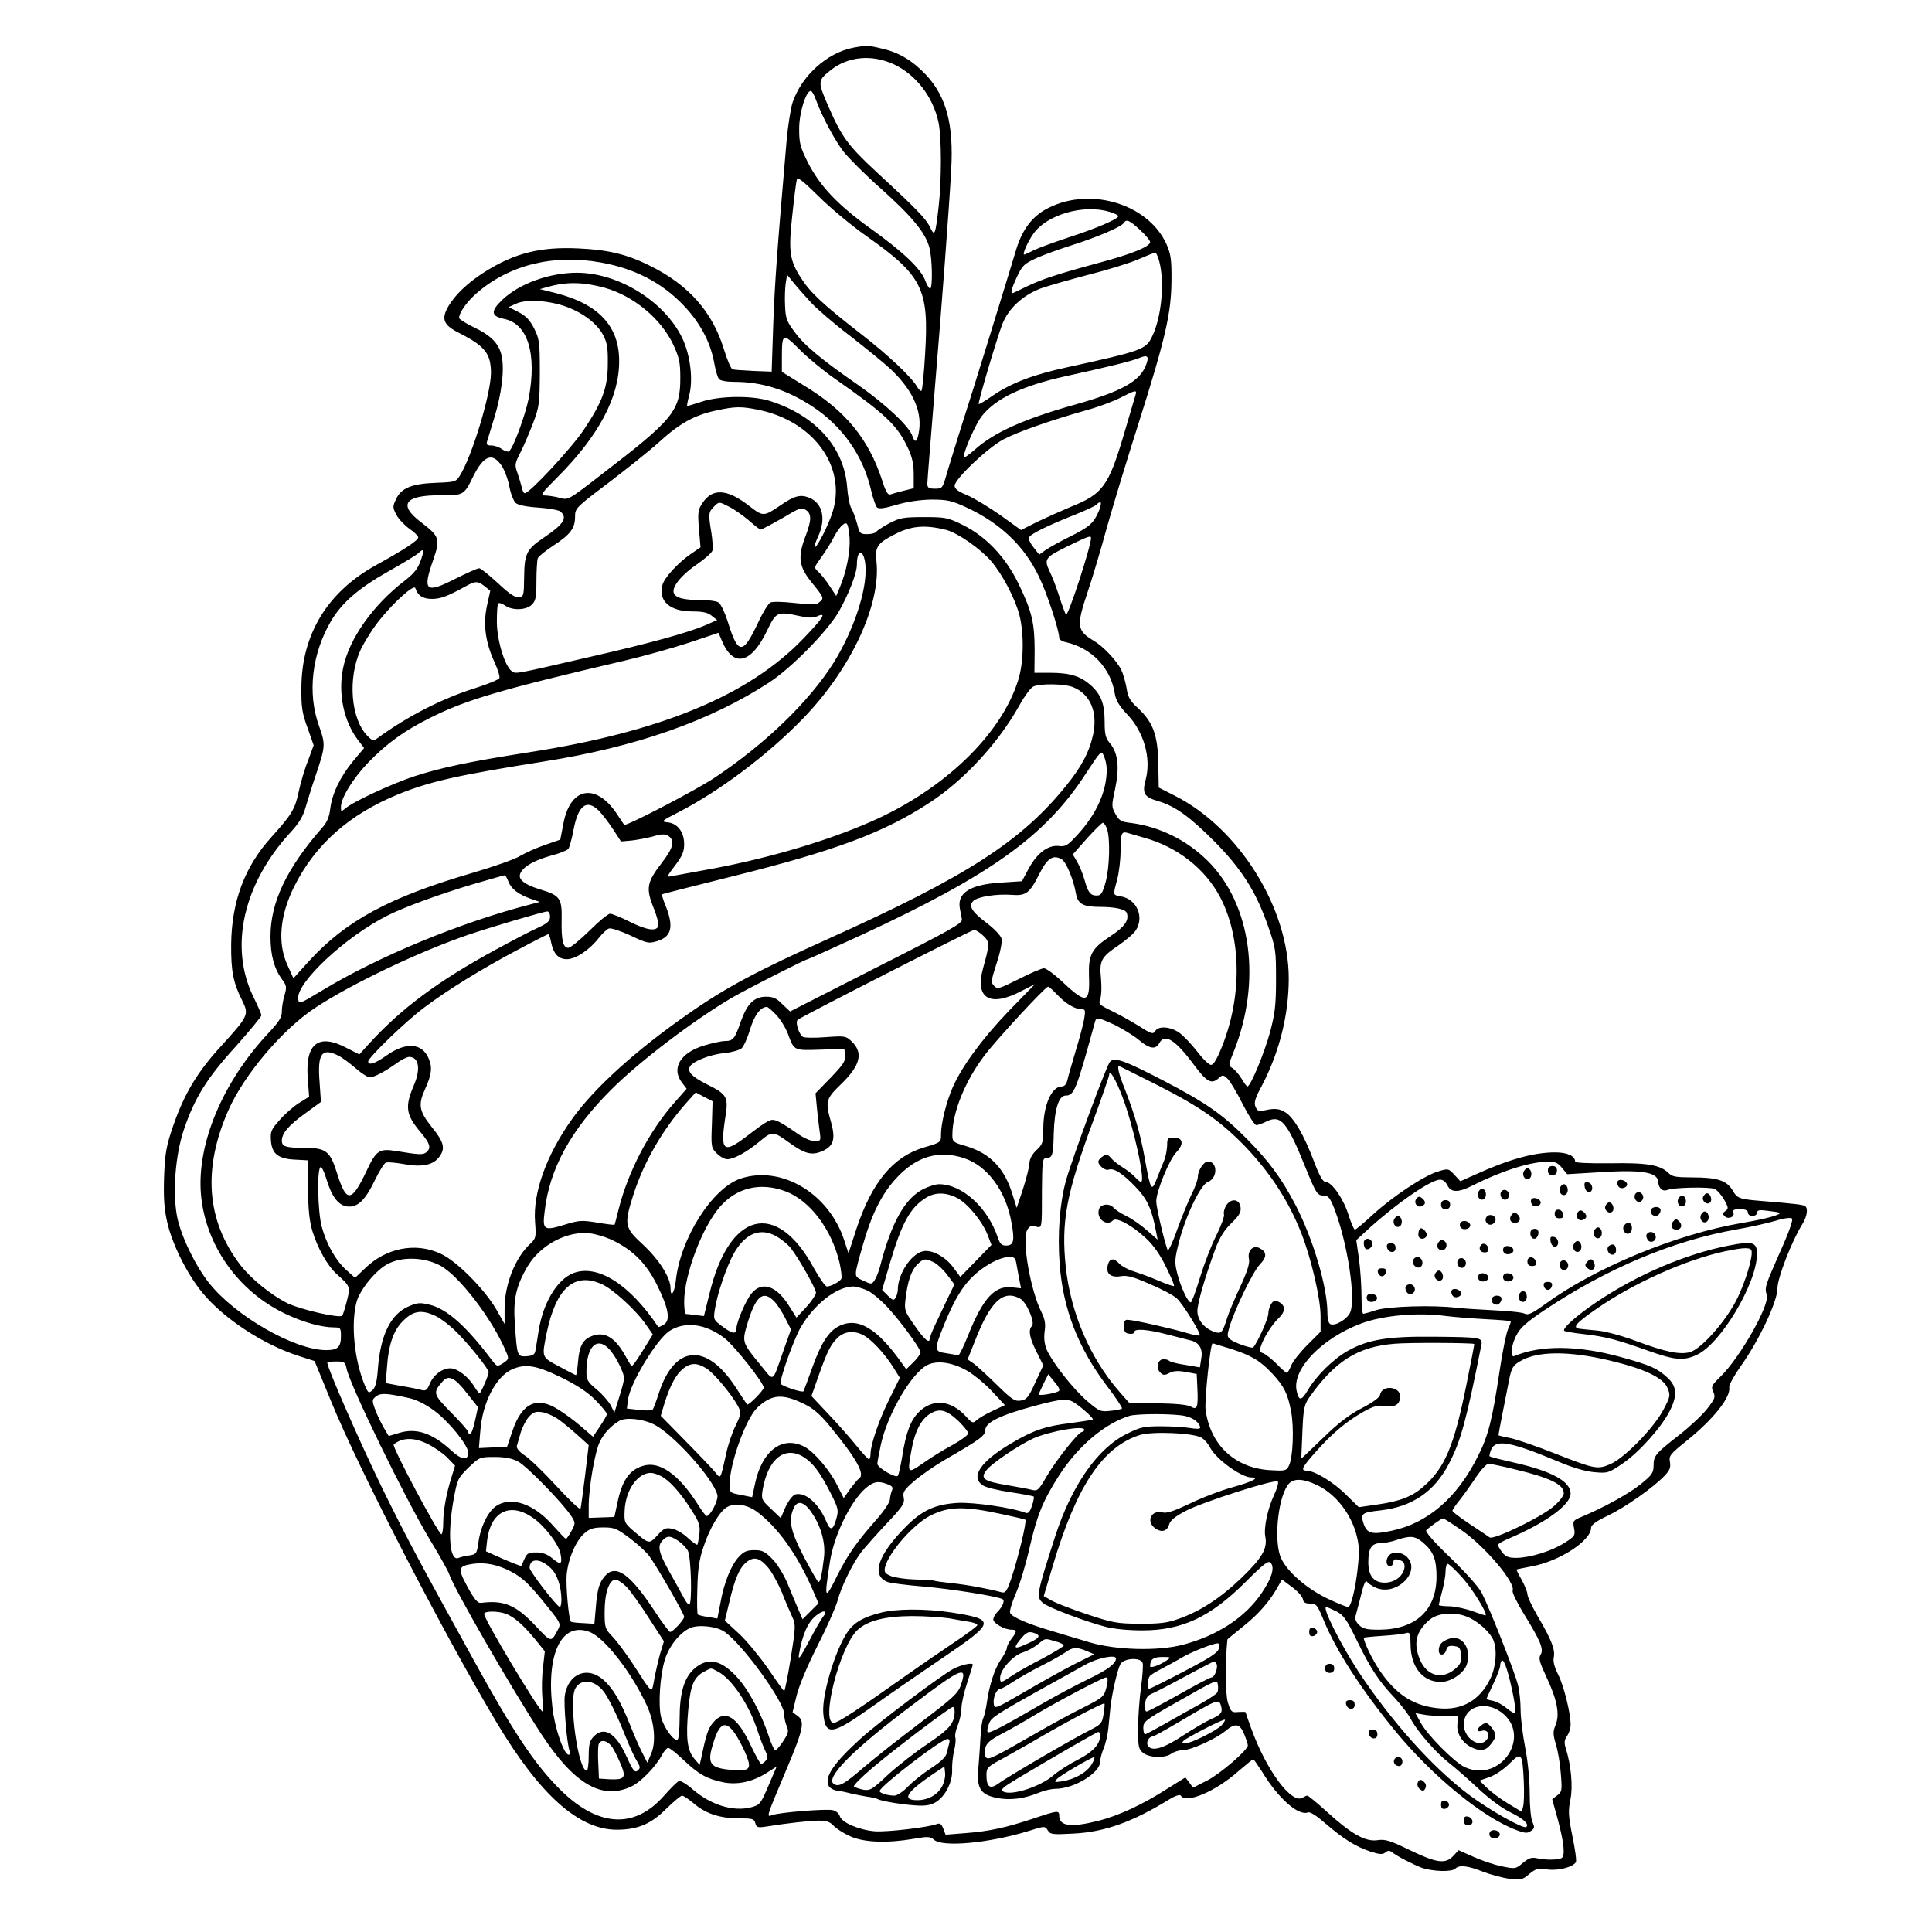 <?xml version="1.0" standalone="no"?>
<!DOCTYPE svg PUBLIC "-//W3C//DTD SVG 20010904//EN"
 "http://www.w3.org/TR/2001/REC-SVG-20010904/DTD/svg10.dtd">
<svg version="1.0" xmlns="http://www.w3.org/2000/svg"
 width="850pt" height="850pt" viewBox="0 0 850 850"
 preserveAspectRatio="xMidYMid meet">
<g transform="translate(0,850) scale(0.1,-0.1)"
fill="#000000" stroke="none">
<path d="M3753 8290 c-115 -23 -226 -123 -266 -241 -8 -25 -20 -99 -26 -165
-43 -498 -52 -624 -59 -809 l-7 -210 -80 3 c-44 2 -85 5 -92 7 -7 2 -24 42
-38 88 -50 164 -155 284 -326 368 -100 50 -182 70 -314 76 -167 8 -280 -20
-412 -103 -73 -46 -130 -100 -160 -151 -33 -57 -23 -83 49 -119 112 -57 138
-90 138 -176 -1 -93 -83 -365 -137 -451 -17 -27 -22 -28 -103 -31 -107 -4
-154 -22 -177 -71 -16 -34 -16 -37 1 -70 10 -19 36 -46 57 -61 22 -15 39 -32
39 -38 0 -14 -62 -54 -185 -122 -213 -117 -328 -304 -329 -539 -1 -85 3 -112
27 -177 l27 -77 -25 -68 c-15 -37 -33 -99 -41 -137 -16 -75 -29 -98 -120 -199
-118 -130 -175 -284 -177 -472 -1 -117 9 -169 49 -248 30 -61 27 -67 -93 -199
-105 -114 -163 -212 -211 -351 -30 -88 -36 -118 -40 -223 -3 -92 0 -140 13
-198 21 -97 88 -232 156 -314 94 -114 268 -228 424 -278 l69 -22 73 -178 c120
-295 493 -1019 726 -1409 191 -321 363 -475 530 -475 92 0 152 25 219 93 32
31 63 57 69 57 6 0 29 -16 51 -34 52 -45 115 -66 199 -66 60 0 67 -2 72 -21 5
-19 10 -21 49 -15 93 15 185 25 229 26 35 0 51 -5 68 -24 13 -13 46 -34 74
-46 60 -26 160 -30 277 -10 62 11 73 10 89 -4 37 -34 241 -15 412 37 76 24 76
24 89 4 11 -18 20 -19 113 -14 138 7 260 51 424 152 25 15 44 21 48 15 23 -37
153 18 254 108 33 28 62 52 65 52 2 0 20 -26 40 -57 69 -114 158 -193 200
-177 10 4 38 -14 78 -49 79 -68 132 -101 197 -123 41 -13 54 -14 66 -4 10 9
19 9 28 2 22 -18 92 -54 131 -69 49 -17 133 -20 149 -4 17 17 55 13 122 -14
34 -13 87 -27 116 -31 50 -6 58 -4 87 21 29 24 37 26 81 20 47 -6 110 10 124
32 4 5 -3 57 -15 114 -18 89 -19 112 -9 161 12 58 3 152 -20 225 -8 26 -7 37
5 55 9 12 16 35 16 50 0 51 -30 173 -55 221 -16 32 -23 57 -19 76 7 33 -11 79
-72 182 -24 42 -44 84 -44 95 0 10 -12 39 -25 63 -14 24 -24 45 -23 46 2 1 32
7 68 14 121 22 260 113 260 169 0 13 22 29 72 53 77 36 204 126 252 177 23 24
27 37 23 60 -5 27 0 34 76 95 116 94 193 190 185 235 -1 9 22 51 51 92 80 112
161 284 161 341 0 46 62 207 110 284 21 34 26 70 11 79 -10 6 -43 10 -176 21
-114 9 -121 11 -143 49 -26 43 -67 56 -179 56 -69 0 -86 3 -102 19 -36 36 -96
46 -258 43 -91 -1 -153 2 -153 7 0 25 -34 41 -88 41 -94 0 -205 -31 -352 -98
l-65 -29 -26 28 c-26 28 -27 29 -72 15 -61 -18 -200 -110 -287 -190 -39 -36
-75 -66 -79 -66 -4 0 -17 30 -29 68 -23 71 -73 142 -100 142 -12 0 -28 28 -54
98 -42 110 -85 183 -121 207 -28 18 -48 20 -93 10 -25 -6 -32 -3 -40 15 -8 18
-3 37 29 96 76 146 117 310 117 469 0 311 -219 662 -503 805 l-69 35 -2 105
c-2 126 -23 183 -90 245 -36 33 -44 49 -50 90 -5 27 -15 62 -23 78 -21 42 -80
104 -121 128 -75 45 -77 65 -26 217 20 59 58 186 84 282 27 96 90 303 140 460
118 372 143 483 144 625 1 94 -3 117 -22 161 -83 183 -352 258 -538 149 -59
-35 -100 -93 -125 -179 -37 -123 -198 -646 -239 -771 -21 -66 -48 -155 -61
-197 -22 -77 -22 -78 -55 -78 -29 0 -34 4 -34 23 0 12 14 184 30 382 33 396
66 829 75 1000 11 198 -21 319 -111 416 -59 62 -118 98 -193 115 -62 15 -68
15 -128 4z m180 -73 c97 -46 172 -143 196 -255 14 -67 14 -259 0 -377 -14
-120 -17 -127 -37 -85 -18 38 -61 82 -230 238 -131 121 -158 158 -217 293 -48
110 -48 114 8 159 77 62 182 72 280 27z m-344 -154 c26 -72 82 -178 123 -231
23 -29 97 -103 165 -163 134 -120 193 -191 211 -255 14 -47 16 -184 4 -184 -4
0 -14 16 -21 35 -18 51 -98 127 -236 226 -147 105 -227 189 -280 293 -35 70
-39 86 -39 150 0 70 30 166 51 166 5 0 15 -17 22 -37z m222 -601 c248 -175
277 -233 259 -521 -5 -85 -12 -157 -16 -160 -3 -3 -10 3 -17 14 -24 44 -129
143 -252 238 -166 129 -220 180 -261 244 -50 78 -56 116 -38 278 8 77 17 147
20 156 3 12 29 -9 97 -76 50 -50 144 -128 208 -173z m1070 106 c22 -6 39 -15
39 -19 0 -12 -96 -54 -220 -94 -63 -21 -132 -46 -152 -56 -21 -11 -40 -19 -42
-19 -9 0 14 54 40 91 58 84 221 132 335 97z m134 -79 c25 -23 45 -47 45 -54 0
-20 -82 -53 -224 -91 -181 -49 -252 -72 -320 -105 -32 -16 -60 -29 -62 -29 -9
0 -2 25 21 74 23 48 31 56 86 81 33 15 104 40 157 57 108 34 216 80 226 97 12
18 24 13 71 -30z m85 -138 c25 -92 10 -250 -32 -333 -27 -56 -45 -62 -373
-134 -149 -32 -245 -69 -325 -123 -34 -24 -63 -41 -64 -39 -5 5 79 286 103
350 27 70 89 128 170 159 31 11 125 38 209 60 84 21 183 52 220 68 37 16 70
29 74 30 4 1 12 -16 18 -38z m-2456 -6 c147 -26 267 -88 362 -187 72 -75 117
-158 135 -248 6 -36 16 -71 22 -77 5 -8 33 -13 67 -13 121 0 231 -34 342 -107
134 -87 226 -218 261 -372 8 -34 20 -68 25 -73 8 -8 33 -5 86 11 48 14 102 22
153 23 71 0 89 -4 156 -35 147 -68 253 -169 317 -302 36 -73 90 -238 90 -271
0 -7 12 -16 28 -19 114 -25 200 -114 217 -229 5 -28 20 -53 56 -91 72 -76 104
-191 80 -283 -17 -62 -8 -78 52 -96 77 -22 140 -68 252 -180 118 -120 181
-219 233 -368 35 -99 36 -109 36 -238 0 -113 -5 -150 -26 -230 -25 -92 -86
-240 -100 -240 -3 0 -15 16 -26 35 -12 19 -29 39 -40 46 -18 11 -18 13 5 70
125 311 79 651 -114 842 -92 91 -212 150 -335 166 -45 5 -54 10 -70 39 -18 32
-18 37 -2 111 20 94 13 158 -22 200 -20 24 -24 39 -24 95 0 81 -16 121 -63
163 -45 39 -91 53 -179 53 l-67 0 1 98 c0 121 -12 172 -70 292 -58 120 -144
210 -247 261 -65 32 -76 34 -170 34 -89 0 -106 -3 -152 -27 -28 -15 -54 -32
-58 -38 -3 -5 -21 -10 -39 -10 -32 0 -34 3 -45 46 -7 25 -18 56 -25 67 -8 12
-16 55 -19 96 -14 173 -138 312 -337 376 -79 26 -226 24 -305 -3 -33 -11 -61
-19 -62 -18 -1 1 2 20 8 42 20 69 7 180 -29 256 -78 162 -281 288 -464 288
-121 0 -254 -48 -329 -120 -51 -49 -49 -71 8 -83 105 -20 146 -153 109 -350
-15 -75 -69 -222 -87 -233 -5 -3 -19 2 -31 10 -12 9 -33 16 -46 16 -19 0 -23
4 -19 18 3 9 17 55 31 101 32 105 46 210 34 270 -10 57 -45 94 -125 132 -35
17 -63 35 -63 40 0 23 33 70 76 108 143 125 337 174 548 136z m925 -177 c24
-26 100 -92 170 -145 69 -54 148 -118 175 -143 97 -90 142 -183 130 -272 -7
-52 -18 -62 -30 -26 -12 40 -117 139 -234 221 -169 117 -243 179 -285 238 -34
45 -39 60 -41 114 -2 35 0 80 3 100 l6 36 31 -38 c17 -21 51 -59 75 -85z
m-909 66 c128 -36 248 -136 302 -250 26 -56 31 -79 31 -143 1 -149 -29 -185
-350 -431 -143 -111 -144 -111 -181 -100 -20 5 -49 10 -63 10 -24 0 -19 8 56
83 179 180 269 349 269 507 1 154 -90 252 -277 300 l-72 18 40 11 c79 22 154
20 245 -5z m-167 -84 c75 -28 135 -75 161 -125 17 -32 21 -57 20 -125 0 -105
-23 -167 -105 -290 -53 -80 -239 -280 -260 -280 -5 0 -11 12 -14 28 -4 15 -12
43 -19 63 -12 32 -11 40 12 85 14 27 39 85 56 129 29 76 30 88 31 225 0 136
-2 148 -25 195 -19 37 -37 56 -69 72 l-43 22 33 15 c45 21 146 14 222 -14z
m1177 -314 c226 -158 278 -207 325 -308 18 -38 25 -70 25 -114 l0 -62 -44 -11
c-24 -6 -50 -13 -58 -16 -11 -5 -21 11 -37 62 -60 183 -162 307 -344 417 l-97
60 0 60 c0 112 3 113 79 37 36 -36 105 -93 151 -125z m1370 53 c-28 -68 -110
-113 -310 -169 -228 -64 -357 -123 -441 -198 -27 -24 -49 -39 -49 -33 0 27 53
147 80 181 62 78 179 133 369 175 187 41 294 67 326 81 36 15 42 5 25 -37z
m-44 -126 c-3 -10 -26 -88 -51 -173 -68 -229 -93 -263 -232 -319 -43 -18 -110
-48 -150 -67 l-71 -36 -90 65 c-50 35 -116 75 -146 88 -41 17 -56 28 -56 42 0
29 145 167 215 204 63 33 205 83 364 128 52 14 119 39 150 55 66 34 74 36 67
13z m-1655 -67 c237 -50 381 -247 324 -442 -16 -57 -73 -169 -81 -161 -3 2 5
24 16 48 35 77 19 145 -39 169 -39 16 -66 9 -127 -33 -74 -50 -76 -51 -139 -2
-95 74 -160 78 -203 14 -21 -31 -23 -41 -17 -115 l7 -82 -44 -30 c-56 -39
-116 -104 -124 -137 -18 -70 34 -115 132 -115 46 0 68 -5 85 -19 l24 -19 -50
-22 c-75 -33 -254 -82 -505 -139 -341 -79 -329 -76 -347 -65 -31 20 -66 133
-67 216 0 42 2 80 6 83 4 4 17 0 30 -9 32 -23 93 -21 118 4 17 17 20 33 20
104 0 46 3 91 6 100 3 8 34 33 69 56 75 49 95 76 95 127 0 37 4 41 146 148 80
61 182 142 226 182 89 81 154 117 249 137 83 18 110 19 190 2z m-1134 -245
c12 -18 28 -59 34 -92 6 -32 19 -64 28 -72 10 -9 49 -17 99 -20 45 -3 89 -11
97 -17 34 -28 15 -57 -78 -119 -70 -48 -80 -68 -81 -169 -1 -82 -2 -87 -23
-90 -16 -2 -42 15 -92 62 -39 36 -76 66 -83 66 -7 0 -54 -21 -104 -46 -132
-67 -146 -55 -98 83 32 92 28 103 -53 165 -103 78 -73 120 86 119 99 -1 103 1
141 79 47 96 86 112 127 51z m1002 -181 c22 -11 60 -38 86 -60 25 -22 48 -40
51 -40 6 0 87 44 138 75 29 17 45 21 57 14 30 -16 31 -44 4 -115 -37 -96 -31
-137 29 -210 51 -63 53 -66 30 -84 -12 -11 -34 -11 -107 -3 -53 6 -99 7 -108
2 -9 -5 -34 -45 -54 -89 -66 -140 -87 -141 -130 -5 -16 52 -34 89 -45 95 -10
6 -43 10 -73 10 -79 0 -115 9 -123 32 -8 27 35 80 106 128 32 22 61 48 64 57
3 10 1 45 -4 78 -14 83 -13 92 10 115 24 24 22 24 69 0z m1626 -17 c-23 -55
-42 -71 -128 -114 -43 -21 -91 -48 -107 -59 l-28 -20 -25 32 c-14 17 -23 37
-20 43 5 15 78 51 201 100 50 20 95 41 98 46 3 5 9 9 15 9 5 0 2 -17 -6 -37z
m-1097 -121 c3 -61 -14 -147 -43 -216 l-16 -38 -29 44 c-16 25 -39 53 -50 63
-20 18 -19 18 14 64 18 25 41 62 51 81 23 45 46 71 59 67 6 -2 12 -31 14 -65z
m424 37 c51 -13 150 -82 198 -137 51 -60 105 -163 125 -238 21 -83 19 -208 -5
-285 -74 -240 -326 -483 -648 -624 -202 -89 -475 -168 -737 -214 -66 -12 -130
-24 -142 -26 -21 -5 -19 0 17 47 32 42 40 62 40 94 0 53 -29 92 -73 96 -30 3
-28 6 49 45 182 94 392 252 546 411 212 218 345 504 324 693 -7 63 4 79 80
118 73 38 133 43 226 20z m638 -36 c0 -37 -101 -346 -110 -337 -4 5 -17 40
-29 78 -12 38 -31 88 -43 112 -26 56 -21 62 86 114 84 41 96 45 96 33z m-2949
-99 c-12 -35 -29 -57 -72 -90 -139 -107 -243 -255 -269 -381 -24 -112 2 -237
66 -320 l26 -34 -48 -57 c-57 -69 -93 -144 -101 -210 -4 -35 -14 -60 -35 -83
-156 -178 -228 -328 -228 -479 0 -83 16 -141 51 -189 20 -27 21 -34 11 -69 -7
-22 -12 -54 -12 -72 0 -26 -12 -45 -59 -95 -202 -216 -315 -487 -297 -708 19
-224 163 -428 371 -527 80 -38 160 -60 215 -60 28 0 30 -3 30 -38 0 -49 -14
-62 -65 -62 -138 0 -399 149 -515 295 -61 77 -124 207 -141 293 -20 106 -8
269 30 382 47 139 101 227 229 367 61 69 112 130 112 136 0 6 -16 42 -35 81
-108 220 -45 499 165 726 37 40 54 70 65 110 9 30 27 89 41 130 47 139 47 142
17 228 -51 142 -31 316 53 459 47 80 120 144 249 217 66 37 127 74 135 82 25
24 28 16 11 -32z m1957 -28 c6 -105 -53 -281 -140 -421 -107 -170 -297 -355
-523 -506 -82 -55 -392 -216 -399 -208 -1 2 -17 25 -34 51 -92 135 -203 114
-233 -44 l-14 -72 -69 -24 c-38 -13 -86 -35 -108 -48 -22 -14 -116 -47 -208
-74 -366 -107 -558 -210 -722 -390 l-67 -74 -26 57 c-45 97 -34 220 30 348 93
185 242 316 456 404 141 57 259 84 644 145 404 64 731 179 990 348 95 62 251
220 303 307 43 74 82 172 82 211 0 75 34 66 38 -10z m-1676 -85 l25 -20 -15
-68 c-17 -82 -6 -160 34 -247 14 -31 24 -62 21 -69 -2 -7 -51 -27 -108 -45
-143 -45 -294 -122 -426 -218 -21 -15 -24 -14 -46 8 -74 75 -88 255 -30 380
18 37 56 98 87 135 61 76 148 153 153 136 12 -34 33 -48 75 -48 39 1 66 11
153 59 38 20 47 20 77 -3z m1389 -132 c37 -8 58 -8 75 0 43 19 26 -7 -63 -100
-240 -249 -627 -409 -1207 -499 -263 -41 -384 -67 -502 -105 -100 -33 -273
-113 -306 -143 -17 -14 -18 -13 -18 7 0 40 52 125 119 195 82 85 159 141 276
199 158 79 304 122 855 251 85 20 213 56 283 79 l128 43 15 -35 c50 -120 129
-102 199 45 40 83 44 85 146 63z m1202 -313 c74 -31 106 -108 87 -204 -16 -77
-50 -143 -118 -227 -198 -246 -438 -401 -1047 -675 -313 -141 -449 -213 -615
-329 -232 -161 -416 -328 -513 -464 -113 -158 -173 -325 -163 -453 5 -67 4
-72 -20 -95 -67 -61 -114 -180 -114 -286 l0 -68 -37 65 c-52 89 -175 213 -244
244 -110 52 -242 26 -335 -66 l-42 -40 -39 35 c-48 44 -87 114 -108 192 -17
66 -21 250 -5 260 5 3 16 -19 25 -49 24 -81 54 -120 94 -124 45 -5 79 29 122
119 18 37 39 71 47 74 8 3 42 0 76 -6 79 -15 129 -6 156 28 31 39 25 66 -30
134 -56 70 -61 98 -31 165 30 65 34 98 17 137 -29 69 -100 74 -186 13 -49 -35
-80 -45 -80 -26 0 17 164 176 246 237 102 77 254 171 415 256 69 37 129 67
131 67 3 0 9 -15 12 -33 10 -52 32 -77 70 -77 39 0 101 42 141 94 15 19 35 38
44 41 10 3 52 -11 95 -31 72 -34 80 -36 116 -25 64 19 75 62 40 152 -12 28
-19 53 -18 54 2 2 141 37 309 79 454 113 669 193 871 326 151 99 301 262 393
427 22 40 49 76 60 82 30 15 141 13 178 -3z m146 -361 c1 -93 -44 -196 -128
-287 -44 -48 -53 -54 -83 -50 -47 5 -95 -31 -132 -99 l-30 -56 -91 -6 c-136
-8 -195 -45 -182 -114 3 -15 7 -37 9 -48 3 -17 -52 -48 -377 -212 l-379 -193
-34 32 c-25 26 -41 33 -72 33 -52 0 -83 -31 -111 -110 -26 -75 -34 -85 -69
-85 -15 0 -57 -9 -93 -20 -105 -32 -145 -101 -96 -164 l20 -26 -53 -60 c-112
-127 -204 -303 -246 -469 -9 -36 -17 -67 -18 -69 -1 -2 -35 2 -76 9 -68 11
-79 11 -147 -10 -88 -27 -95 -22 -85 58 21 189 116 361 295 539 123 123 363
305 530 403 68 39 323 169 333 169 2 0 107 47 233 105 570 264 811 436 988
708 70 107 70 107 82 80 7 -16 12 -41 12 -58z m-2234 -182 c15 -16 43 -52 62
-81 l35 -54 46 4 c26 3 69 11 95 18 35 11 52 11 65 4 33 -21 26 -52 -27 -121
-65 -84 -70 -111 -36 -196 15 -37 25 -74 21 -82 -9 -24 -52 -17 -126 20 -38
19 -77 35 -86 35 -9 0 -50 -34 -91 -75 -42 -41 -83 -75 -93 -75 -23 0 -31 34
-29 126 2 91 -8 105 -92 130 -75 23 -104 47 -88 75 15 29 63 55 135 75 35 9
68 22 74 29 5 6 16 44 23 83 21 110 58 138 112 85z m2235 -79 c15 -40 12 -171
-6 -236 -14 -49 -20 -58 -39 -58 -28 0 -38 13 -54 70 -7 25 -21 60 -32 78
l-19 33 62 70 c34 38 66 69 70 69 5 0 13 -12 18 -26z m165 -40 c145 -40 268
-137 333 -261 94 -179 97 -437 8 -658 -21 -53 -37 -80 -48 -80 -9 0 -36 26
-61 59 -25 32 -60 69 -78 82 -39 28 -94 32 -107 7 -9 -14 -17 -12 -73 24 -35
22 -90 52 -121 67 -53 26 -56 29 -47 53 5 14 6 53 3 87 -8 79 0 95 76 146 33
23 68 52 77 67 38 58 5 136 -64 149 -38 7 -37 3 -18 74 8 30 15 87 15 126 0
75 4 87 29 80 9 -3 43 -12 76 -22z m-365 -94 c20 -10 53 -89 64 -153 8 -44 32
-57 105 -57 66 0 112 -10 118 -26 12 -32 -9 -62 -72 -103 -82 -54 -97 -81 -94
-174 5 -120 -12 -125 -111 -32 -38 36 -77 65 -87 65 -10 0 -59 -21 -110 -47
-86 -43 -95 -46 -109 -31 -15 15 -14 23 11 101 17 52 25 94 21 108 -3 13 -33
44 -66 69 -65 49 -80 74 -58 96 18 19 104 32 169 27 62 -5 79 7 120 89 36 72
61 89 99 68z m-2433 -99 c12 -32 45 -57 100 -76 l38 -13 -45 -12 c-303 -78
-668 -229 -915 -379 -100 -60 -100 -60 -103 -35 -9 70 209 274 393 366 75 38
235 96 380 139 72 21 132 38 135 38 3 1 11 -12 17 -28z m183 -154 c0 -19 -11
-29 -52 -48 -29 -13 -112 -56 -185 -96 -258 -140 -421 -262 -565 -421 l-37
-41 -57 29 c-123 65 -182 19 -170 -134 l6 -81 -45 -28 c-25 -16 -63 -49 -85
-75 -37 -41 -41 -51 -38 -90 4 -59 33 -81 108 -84 l55 -3 0 -125 c1 -91 6
-141 19 -185 23 -77 68 -156 109 -192 58 -52 59 -54 43 -117 -8 -31 -17 -60
-20 -64 -8 -14 -182 26 -241 54 -72 36 -160 107 -208 169 -149 195 -166 423
-52 681 69 156 237 354 380 449 160 106 460 249 680 324 105 35 324 100 343
101 6 0 12 -10 12 -23z m1905 -83 c30 -28 30 -36 0 -144 -37 -134 31 -173 171
-99 l57 29 -116 -119 c-116 -121 -206 -244 -246 -336 -27 -61 -51 -157 -51
-205 0 -36 0 -36 -74 -58 -136 -40 -229 -152 -297 -355 l-36 -111 -18 55 c-67
208 -276 333 -456 274 -126 -42 -267 -265 -286 -452 -6 -52 -23 -75 -23 -30 0
46 -51 126 -121 191 -82 75 -84 88 -43 218 46 144 127 285 232 404 l43 48 37
-20 37 -19 -3 -102 c-4 -98 -3 -103 22 -128 14 -14 34 -25 46 -25 29 0 87 32
143 79 54 45 59 45 129 -6 68 -49 98 -57 142 -39 53 22 63 52 43 126 -27 95
-24 105 43 170 86 83 100 139 45 190 -23 22 -30 23 -112 17 -49 -4 -93 -3
-100 1 -18 11 -35 64 -24 75 12 12 762 394 777 396 6 0 24 -11 39 -25z m326
-260 c38 -40 78 -64 107 -64 17 0 18 -5 12 -42 -4 -24 -21 -88 -38 -143 -16
-55 -33 -112 -36 -127 -4 -18 -13 -28 -25 -28 -44 0 -80 -81 -81 -183 0 -63
-2 -71 -30 -97 -19 -18 -30 -38 -31 -57 0 -15 -13 -66 -28 -113 l-28 -84 -17
54 c-35 119 -99 186 -207 218 -56 16 -59 19 -59 49 0 99 56 237 141 349 50 67
267 302 280 303 3 1 21 -15 40 -35z m-1236 -89 c18 -19 41 -56 51 -82 28 -76
25 -75 143 -71 l106 3 3 -28 c3 -24 -8 -41 -63 -98 l-67 -69 6 -63 c3 -34 9
-81 12 -104 6 -42 6 -43 -23 -43 -19 0 -51 15 -85 40 -31 22 -67 44 -81 49
-27 10 -33 7 -137 -72 -97 -73 -111 -60 -90 80 16 98 11 107 -81 153 -63 32
-84 53 -75 75 9 24 89 56 154 62 31 3 65 13 75 21 9 8 26 46 37 83 19 63 46
99 74 99 5 0 23 -16 41 -35z m1489 -44 c34 -17 82 -46 105 -65 48 -41 75 -45
91 -16 24 45 70 17 153 -95 56 -75 77 -87 108 -59 18 16 20 16 39 -1 11 -10
41 -60 67 -112 26 -51 53 -93 60 -93 7 0 28 7 47 17 62 29 89 -3 171 -207 46
-113 51 -120 80 -120 19 0 28 -11 49 -67 55 -147 91 -384 67 -445 -11 -30 -65
-63 -87 -54 -9 4 -14 21 -14 53 -1 113 -63 323 -141 473 -61 116 -116 191
-212 288 -105 107 -182 161 -367 257 -173 90 -218 106 -237 83 -16 -18 -166
-426 -193 -521 -28 -102 -38 -236 -28 -369 15 -198 82 -370 209 -537 39 -51
68 -95 65 -98 -3 -3 -25 -8 -50 -10 -43 -5 -49 -3 -102 42 -63 54 -155 172
-179 227 -10 24 -13 52 -9 81 5 33 1 53 -14 84 -48 94 -87 316 -63 361 9 17
18 21 36 16 30 -7 29 -16 29 161 1 124 3 140 18 140 28 0 32 12 34 108 3 106
22 167 52 167 38 0 47 23 129 323 6 23 13 22 87 -12z m-3414 -136 c16 -8 49
-33 75 -55 25 -22 53 -40 61 -40 19 0 67 25 117 61 22 16 47 29 57 29 42 0 52
-51 22 -122 -42 -97 -37 -132 29 -210 42 -50 47 -69 24 -88 -14 -11 -30 -11
-132 6 -75 12 -88 3 -131 -89 -65 -137 -88 -140 -128 -12 -32 102 -48 115
-148 115 -78 0 -96 6 -96 31 0 33 29 67 102 120 l70 51 -6 88 c-10 125 10 153
84 115z m3606 -131 c190 -97 277 -159 386 -272 108 -114 188 -237 243 -377 44
-111 85 -289 85 -366 l0 -68 -58 -58 c-32 -32 -64 -73 -71 -90 -7 -18 -16 -33
-20 -33 -3 0 -24 18 -45 40 -22 22 -48 42 -58 46 -14 4 -17 11 -12 27 10 36
50 100 78 126 32 30 33 56 4 72 -18 10 -24 8 -35 -7 -7 -10 -13 -30 -13 -44 0
-20 -44 -120 -66 -148 -4 -7 -80 19 -98 33 -18 13 -18 18 -7 57 24 79 103 243
134 275 32 34 31 55 -2 72 -28 15 -54 -12 -46 -48 4 -19 -7 -54 -38 -121 -24
-52 -50 -113 -57 -135 -22 -71 -27 -75 -59 -64 -43 15 -73 52 -73 91 0 33 32
145 79 273 19 50 38 82 70 113 34 33 44 49 41 70 -4 37 -41 42 -63 9 -8 -13
-13 -31 -10 -39 3 -8 -12 -50 -34 -94 -22 -43 -54 -127 -72 -186 -18 -60 -36
-108 -40 -108 -13 0 -45 69 -60 129 -12 48 -11 61 8 137 31 119 95 251 127
264 44 16 44 90 0 90 -18 0 -44 -40 -44 -68 0 -12 -12 -46 -27 -75 -14 -29
-43 -99 -64 -157 -20 -58 -40 -98 -42 -90 -18 50 -50 190 -50 215 0 43 57 183
88 215 35 36 30 65 -10 65 -28 0 -30 -3 -30 -35 -1 -19 -6 -48 -13 -65 -7 -16
-20 -49 -29 -72 -27 -72 -30 -66 -58 89 -18 99 -44 189 -86 296 -26 64 -35
102 -26 102 2 0 79 -39 173 -86z m-158 -49 c49 -130 103 -375 82 -375 -4 0
-15 9 -25 20 -10 12 -35 31 -54 43 -20 12 -44 31 -53 42 -13 16 -20 18 -34 9
-10 -6 -19 -15 -21 -21 -6 -16 28 -45 44 -39 23 9 64 -18 120 -77 51 -53 71
-98 89 -195 l7 -36 -47 41 c-26 23 -67 52 -91 63 -24 12 -49 28 -55 36 -18 21
-57 18 -65 -6 -13 -41 33 -78 62 -49 15 15 84 -22 145 -79 33 -31 62 -72 88
-126 22 -44 38 -82 35 -84 -2 -2 -32 8 -67 23 -34 15 -84 33 -109 41 -26 8
-55 24 -64 34 -25 27 -43 25 -51 -5 -10 -38 12 -57 56 -50 29 5 55 -2 130 -35
52 -22 105 -50 118 -63 27 -25 107 -155 100 -162 -3 -3 -29 2 -59 11 -60 18
-223 55 -254 57 -16 2 -20 -4 -20 -28 0 -23 5 -31 23 -33 12 -2 22 1 22 7 0
17 57 13 145 -10 44 -11 90 -23 102 -26 39 -9 56 -37 48 -80 l-6 -39 -64 11
c-35 5 -67 13 -71 18 -4 4 -15 7 -25 7 -25 0 -35 -38 -15 -58 13 -13 19 -14
40 -3 18 10 38 11 73 5 l48 -9 3 -64 c4 -84 -1 -96 -30 -79 -15 8 -69 13 -147
14 l-123 2 -45 51 c-127 146 -212 343 -234 546 -21 200 2 323 120 642 39 106
71 198 71 205 0 28 29 -21 58 -97z m-695 -271 c102 -34 183 -145 207 -283 15
-80 10 -101 -24 -101 -19 0 -27 8 -36 35 -44 132 -157 235 -259 235 -14 0 -43
-9 -66 -20 -83 -40 -143 -147 -194 -345 -6 -22 -17 -49 -24 -59 -12 -17 -14
-17 -50 0 -42 20 -42 11 0 159 37 131 82 221 144 289 90 99 190 128 302 90z
m2629 -42 l23 -28 150 9 c176 11 247 0 250 -41 2 -31 20 -46 42 -37 28 11 184
14 207 4 12 -6 30 -27 42 -48 19 -34 19 -39 5 -49 -12 -8 -13 -13 -4 -22 15
-17 47 -4 39 15 -4 12 3 15 29 15 24 0 35 -5 35 -15 0 -8 9 -15 20 -15 11 0
20 7 20 14 0 12 10 14 48 9 26 -3 49 -7 51 -9 9 -8 -61 -27 -168 -45 -290 -50
-645 -197 -865 -358 -54 -39 -73 -48 -87 -41 -10 6 -69 12 -131 15 -62 3 -138
8 -168 11 -101 13 -301 7 -355 -10 -27 -9 -53 -16 -57 -16 -5 0 -8 35 -8 78 0
44 -5 117 -11 163 l-12 83 59 54 c124 112 270 212 310 212 12 0 25 -10 32 -25
15 -32 48 -33 110 -1 125 63 251 104 329 105 34 1 46 -4 65 -27z m-3417 -103
c108 -40 204 -167 239 -316 7 -33 11 -65 7 -70 -8 -13 -46 -33 -63 -33 -7 0
-33 37 -58 82 -164 301 -372 249 -459 -115 l-24 -97 -36 4 c-20 3 -39 5 -43 5
-5 1 -8 25 -8 54 0 117 78 325 156 416 74 86 179 111 289 70z m755 -29 c47
-24 111 -102 135 -163 l17 -44 -69 -71 -68 -70 -29 39 c-34 49 -97 83 -135 74
-52 -11 -111 -100 -111 -169 0 -11 -5 -28 -10 -36 -8 -13 -13 -11 -34 10 l-25
25 35 120 c52 176 89 243 159 286 39 24 86 24 135 -1z m3622 -237 c-67 -152
-69 -158 -59 -190 15 -42 -118 -277 -204 -360 -39 -38 -42 -44 -31 -67 10 -23
7 -30 -28 -75 -21 -27 -77 -79 -123 -115 -104 -81 -112 -91 -112 -134 0 -31
-7 -42 -57 -82 -52 -42 -163 -103 -261 -144 -36 -15 -38 -18 -32 -49 6 -32 4
-36 -42 -65 -56 -36 -150 -65 -211 -66 -35 0 -47 5 -63 24 -10 14 -19 29 -19
33 0 4 21 17 48 28 164 70 272 149 272 198 0 53 -83 99 -248 136 -57 13 -106
25 -108 28 -3 2 1 16 7 31 21 45 85 33 294 -54 63 -27 122 -44 160 -47 58 -5
62 -4 125 39 72 49 169 158 206 230 34 67 32 107 -8 145 -46 43 -78 57 -209
93 -186 51 -350 53 -466 4 -21 -9 -15 49 10 94 16 31 47 58 122 108 276 184
566 306 845 355 63 11 142 29 175 39 35 11 64 14 69 9 6 -5 -14 -62 -52 -146z
m-5134 49 c88 -43 146 -102 193 -196 51 -103 60 -156 29 -174 -12 -7 -23 -12
-24 -10 -126 188 -267 277 -373 237 -71 -27 -133 -129 -153 -252 -6 -40 -13
-81 -15 -92 -3 -15 -13 -20 -39 -22 -41 -2 -41 0 -51 144 -8 107 6 167 57 253
56 93 173 155 272 144 27 -3 74 -17 104 -32z m724 15 c20 -12 46 -34 57 -48
37 -48 111 -179 111 -197 -1 -9 -20 -38 -43 -63 l-43 -46 -34 54 c-55 87 -118
107 -163 53 -25 -29 -67 -127 -67 -155 0 -26 -17 -24 -59 7 -42 31 -43 32 -36
77 11 71 52 190 85 249 52 89 119 114 192 69z m-1487 -124 c83 -43 231 -236
291 -379 14 -32 13 -34 -12 -51 -27 -17 -27 -17 -53 17 -112 148 -196 222
-272 240 -41 10 -53 9 -92 -8 -78 -34 -122 -125 -134 -268 -4 -62 -11 -88 -24
-100 -17 -15 -19 -14 -34 21 -47 113 -62 273 -36 368 15 53 83 137 135 165 62
34 159 32 231 -5z m2538 0 c4 -21 9 -52 13 -70 l6 -31 -38 4 c-77 10 -129 -47
-194 -209 -20 -51 -40 -91 -44 -90 -3 1 -26 5 -51 9 -52 7 -54 15 -26 89 46
119 83 188 128 236 50 54 129 99 174 99 23 0 27 -5 32 -37z m-362 12 c16 -9
42 -34 58 -56 l30 -40 -18 -37 c-10 -20 -34 -72 -54 -114 -21 -42 -37 -82 -37
-88 0 -24 -26 -1 -68 61 -42 60 -44 66 -38 114 9 78 25 125 51 151 28 28 36
29 76 9z m-1463 -95 c49 -22 151 -115 194 -178 l30 -43 -32 -52 c-40 -65 -59
-92 -63 -86 -2 2 -15 25 -30 51 -46 79 -92 103 -150 77 -34 -15 -49 -45 -54
-111 -3 -32 -7 -58 -9 -58 -2 0 -35 17 -74 38 -78 42 -77 38 -55 147 41 198
122 270 243 215z m1171 -29 c21 -11 61 -45 88 -75 59 -64 143 -180 143 -196 0
-6 -14 -26 -31 -43 l-32 -31 -16 22 c-111 159 -198 210 -281 167 -45 -23 -78
-75 -116 -181 -19 -54 -37 -101 -39 -105 -5 -7 -87 20 -100 32 -9 10 54 189
87 248 59 102 158 180 231 181 15 0 45 -9 66 -19z m-414 -45 c13 -13 35 -46
49 -74 l26 -51 -31 -87 c-54 -154 -41 -145 -105 -67 -77 93 -79 99 -59 169 38
130 70 160 120 110z m1084 10 c28 -16 66 -105 51 -120 -17 -17 -11 -51 20
-113 l30 -60 -35 -75 c-30 -66 -38 -76 -65 -80 -26 -4 -39 5 -107 72 -43 42
-89 84 -102 93 l-24 16 33 83 c68 174 124 226 199 184z m-2574 -75 c22 -10 64
-42 94 -72 57 -57 141 -162 141 -176 0 -13 -35 -93 -40 -93 -3 0 -13 13 -23
29 -26 44 -75 81 -106 81 -36 0 -75 -30 -91 -70 -10 -25 -17 -30 -34 -26 -12
4 -52 12 -90 18 l-69 13 6 75 c6 90 28 155 65 193 47 50 84 57 147 28z m4447
-1 c40 -5 120 -11 177 -14 57 -3 105 -7 107 -9 2 -2 -3 -17 -11 -34 -8 -17
-26 -105 -39 -195 -31 -205 -48 -274 -93 -363 -92 -185 -222 -297 -382 -330
-85 -18 -107 -12 -122 32 -14 44 -8 49 75 58 139 16 236 82 300 204 53 101 78
195 143 522 7 35 1 36 -209 38 -201 2 -289 -12 -378 -62 -64 -36 -139 -110
-176 -173 -29 -49 -40 -49 -50 0 -17 95 112 228 284 293 96 36 250 50 374 33z
m-3171 -100 c42 -34 169 -194 169 -215 0 -12 -68 -81 -73 -74 -2 2 -26 37 -52
78 -128 195 -267 184 -336 -27 -12 -37 -24 -70 -28 -74 -4 -4 -31 -5 -60 -1
l-53 6 5 40 c10 73 126 264 182 301 69 45 162 32 246 -34z m607 16 c36 -19 93
-80 131 -140 l30 -48 -43 -87 c-46 -90 -86 -206 -86 -247 0 -13 -3 -24 -7 -24
-5 1 -28 26 -53 57 -25 31 -80 94 -123 139 l-77 82 31 88 c39 110 54 140 86
170 29 27 71 31 111 10z m2688 -39 c1 -1 -15 -85 -36 -187 -53 -262 -94 -359
-186 -439 -50 -45 -104 -66 -203 -80 l-83 -12 -56 55 c-56 56 -139 106 -175
106 -26 0 -18 16 44 85 70 79 134 132 206 173 47 26 65 31 96 26 44 -7 67 7
67 43 0 44 -81 51 -88 7 -2 -12 -30 -33 -80 -59 -56 -29 -102 -64 -172 -132
-52 -51 -95 -91 -95 -90 0 1 2 54 5 117 4 101 8 119 29 150 113 161 214 225
376 238 66 6 347 4 351 -1z m-3800 -29 c15 -18 35 -52 45 -76 19 -43 19 -44
-4 -120 l-24 -77 -16 32 c-10 18 -37 49 -62 70 -40 33 -45 42 -45 78 0 116 50
159 106 93z m2728 8 c93 -30 131 -53 184 -110 52 -56 67 -87 82 -164 14 -71 9
-207 -10 -242 -11 -21 -17 -22 -84 -18 -154 10 -261 111 -282 265 -5 42 21
293 31 293 1 0 37 -11 79 -24z m1669 -52 c151 -36 234 -75 253 -120 14 -33 13
-38 -18 -97 -43 -80 -169 -210 -232 -238 -58 -25 -68 -23 -247 47 -75 30 -160
59 -190 66 -30 6 -55 12 -56 13 -1 0 7 46 18 100 11 55 24 123 30 152 9 43 16
56 45 73 74 46 213 48 397 4z m-5558 -36 c16 -75 254 -564 364 -748 45 -74 84
-144 87 -155 20 -62 269 -495 406 -705 143 -218 265 -290 393 -231 43 19 109
87 137 139 9 18 22 32 28 32 6 0 37 -24 68 -54 66 -62 101 -82 172 -97 63 -13
130 1 193 41 l44 28 -36 -84 c-34 -80 -38 -85 -75 -95 -79 -21 -178 9 -259 79
-26 23 -53 39 -60 36 -7 -2 -37 -32 -67 -66 -132 -149 -296 -136 -466 39 -104
106 -196 244 -361 543 -244 442 -303 552 -410 770 -100 205 -243 531 -243 555
0 3 18 5 39 5 36 0 40 -3 46 -32z m2734 -11 c29 -18 78 -58 108 -91 l54 -58
-53 -25 c-29 -13 -61 -32 -71 -41 -16 -15 -20 -14 -46 15 -66 73 -146 81 -207
22 -38 -37 -58 -90 -75 -199 -7 -41 -15 -78 -19 -83 -10 -11 -90 36 -90 53 0
8 7 45 15 82 29 137 138 322 208 354 45 20 111 9 176 -29z m-1152 13 c33 -20
109 -111 139 -165 16 -31 16 -33 -9 -86 -15 -30 -34 -85 -42 -124 -26 -116
-24 -113 -47 -84 -10 13 -69 75 -130 137 l-111 113 17 57 c25 79 51 126 82
151 33 26 60 26 101 1z m-638 -40 c73 -36 116 -65 152 -101 27 -28 49 -55 49
-60 0 -6 -14 -30 -31 -55 l-30 -45 -50 43 c-27 24 -73 58 -102 76 -95 61 -161
30 -203 -95 l-23 -68 -62 -3 -62 -3 6 73 c9 127 69 242 141 274 59 25 106 17
215 -36z m2188 -61 c-18 -10 -87 -21 -87 -14 0 3 10 24 21 47 l21 42 28 -35
c20 -23 25 -36 17 -40z m-2604 -7 l50 -63 -13 -59 c-7 -33 -17 -60 -21 -60 -5
0 -9 4 -9 10 0 5 -34 44 -75 85 -80 82 -82 87 -37 138 26 29 53 16 105 -51z
m-253 -23 c32 -7 72 -27 110 -55 64 -47 150 -153 150 -185 0 -36 -29 -33 -74
9 -82 76 -154 101 -229 78 l-47 -14 -24 41 c-13 23 -30 59 -37 80 -13 36 -12
40 6 54 21 15 44 14 145 -8z m1738 -26 c40 -19 70 -45 115 -100 116 -141 155
-211 126 -228 -6 -4 -23 -25 -39 -46 l-28 -40 -29 57 c-32 66 -103 148 -144
169 -97 51 -188 -18 -218 -166 l-12 -56 -49 10 c-49 9 -50 10 -50 46 0 92 72
291 122 338 63 59 110 63 206 16z m1193 3 c35 -24 81 -67 77 -71 -2 -2 -46 -9
-98 -16 -110 -13 -165 -32 -261 -89 -136 -80 -181 -148 -125 -185 13 -9 67
-22 121 -30 54 -8 100 -17 103 -19 2 -3 -1 -21 -8 -41 -8 -25 -16 -35 -27 -31
-59 23 -227 47 -298 44 -99 -6 -155 -31 -226 -101 -127 -127 -158 -219 -84
-247 14 -5 84 -14 157 -20 118 -10 329 -43 349 -56 11 -6 0 -33 -23 -56 -10
-10 -18 -25 -18 -33 0 -17 50 -45 80 -45 25 0 25 -8 0 -40 -11 -14 -20 -32
-20 -39 0 -8 -12 -32 -27 -53 -28 -42 -51 -113 -62 -193 -4 -27 -11 -56 -15
-64 -5 -8 -10 -44 -12 -80 -2 -36 -6 -96 -9 -132 -10 -96 7 -124 80 -139 59
-12 122 -4 191 25 20 8 51 15 68 15 81 0 196 70 196 119 0 12 7 38 15 58 9 20
18 60 21 87 3 28 7 69 9 91 6 60 31 169 44 193 15 27 88 32 98 6 3 -8 0 -57
-7 -107 -7 -51 -13 -132 -13 -181 0 -81 2 -91 22 -108 28 -22 98 -24 125 -3
11 8 34 15 50 15 36 0 146 50 188 85 43 36 63 32 82 -15 9 -22 16 -44 16 -49
0 -20 -120 -124 -178 -154 l-63 -32 -17 23 -17 22 -80 -50 c-109 -70 -213
-118 -303 -141 -120 -30 -172 -24 -172 23 0 24 -7 23 -114 -13 -121 -40 -193
-56 -298 -64 l-88 -7 -10 27 c-8 20 -15 25 -28 20 -39 -15 -221 -36 -273 -32
-70 6 -145 38 -154 66 -3 12 -17 24 -31 27 -28 7 -239 -10 -268 -22 -25 -10
-24 -8 59 189 80 189 87 223 55 247 l-23 17 18 74 c11 44 48 132 92 219 41 80
80 169 88 198 16 61 65 161 103 212 15 19 64 75 110 124 74 78 83 92 78 117
-5 24 1 34 46 73 28 24 88 66 134 93 158 91 179 107 179 132 0 33 68 66 218
106 119 32 146 34 178 11z m-513 -79 c23 -23 42 -47 42 -53 0 -7 -30 -29 -67
-50 -38 -20 -96 -56 -130 -80 -72 -50 -72 -49 -52 61 14 78 42 131 81 155 42
26 73 17 126 -33z m-1765 11 c19 -13 57 -44 86 -70 l51 -46 -16 -134 c-9 -73
-18 -139 -20 -146 -2 -6 -49 38 -105 99 -56 61 -119 122 -141 136 -25 17 -37
32 -34 42 3 9 10 35 17 59 7 23 23 54 36 69 20 21 31 24 58 20 19 -3 49 -16
68 -29z m2762 12 c36 -8 65 -31 65 -52 0 -5 -19 -5 -42 -1 -24 4 -81 8 -128 8
-76 0 -92 -3 -152 -33 -129 -63 -243 -227 -316 -452 -81 -252 -84 -266 -54
-292 20 -19 186 -82 275 -105 38 -10 101 -16 162 -16 176 0 300 58 457 215 80
80 99 94 109 82 18 -22 4 -68 -41 -134 -73 -107 -194 -186 -345 -226 -110 -29
-293 -24 -410 10 -49 15 -126 38 -170 51 -105 31 -174 61 -181 79 -3 8 8 46
25 85 17 38 44 128 60 199 34 148 59 208 130 320 84 130 201 229 311 263 35
10 197 10 245 -1z m-2340 -36 c83 -39 263 -238 281 -311 6 -22 -31 -93 -47
-93 -4 0 -22 24 -40 53 -85 133 -170 192 -243 167 -59 -19 -90 -66 -110 -163
l-13 -61 -56 -2 -57 -2 0 52 c0 82 28 242 49 283 19 39 50 71 86 92 27 16 102
9 150 -15z m1895 -24 c0 -5 -4 -10 -10 -10 -15 0 -112 -122 -155 -195 -35 -61
-41 -66 -64 -60 -14 4 -64 13 -110 21 -103 17 -120 29 -91 66 24 31 145 112
207 140 74 32 223 58 223 38z m517 -36 c13 -8 29 -27 37 -43 27 -51 137 -131
181 -131 41 0 5 -19 -82 -43 -54 -15 -140 -48 -190 -73 -68 -32 -100 -43 -118
-38 -51 13 -75 -42 -31 -71 28 -19 52 -11 60 19 4 16 27 35 73 59 75 39 393
141 405 129 4 -4 -3 -31 -17 -60 -28 -60 -46 -145 -38 -184 10 -51 -15 -93
-105 -180 -94 -90 -180 -146 -276 -180 -49 -18 -82 -22 -171 -22 -102 1 -119
4 -236 43 -69 23 -140 51 -156 61 l-31 18 40 134 c104 349 218 521 381 574 54
18 241 10 274 -12z m-3401 -29 c27 -14 65 -40 83 -59 l33 -34 -15 -49 c-23
-72 -37 -148 -37 -203 0 -28 -4 -50 -8 -50 -13 0 -219 387 -210 395 40 32 91
32 154 0z m1649 -55 c42 -26 73 -68 119 -158 34 -67 36 -76 26 -112 -14 -53
-27 -57 -44 -15 -34 81 -94 133 -138 120 -11 -4 -29 -28 -42 -55 l-21 -49 -43
41 c-41 38 -43 42 -37 82 23 137 97 197 180 146z m-1256 -20 c38 -19 198 -184
235 -241 18 -29 18 -31 0 -65 -10 -18 -21 -34 -24 -34 -4 0 -27 25 -54 55 -86
100 -190 135 -256 87 -35 -25 -67 -93 -75 -157 -7 -50 -9 -53 -39 -58 -17 -2
-39 -7 -48 -11 -40 -18 -50 104 -22 259 16 86 18 92 65 138 48 46 50 47 114
47 46 0 78 -6 104 -20z m4388 -35 c154 -37 213 -66 213 -105 0 -10 -19 -35
-42 -55 -51 -47 -266 -151 -284 -139 -7 5 -47 32 -88 59 -42 28 -76 54 -76 58
0 5 15 27 34 50 18 23 50 68 71 100 21 31 45 57 54 57 9 0 62 -11 118 -25z
m-3759 -29 c38 -20 83 -70 132 -146 36 -57 41 -70 37 -108 -3 -24 -7 -45 -9
-48 -3 -2 -21 11 -41 29 -19 19 -50 37 -69 41 -29 6 -37 3 -66 -29 -36 -39
-36 -39 -103 18 -42 36 -43 40 -41 90 4 91 56 166 115 167 10 0 30 -6 45 -14z
m2887 -40 c94 -45 169 -153 182 -265 8 -71 -25 -271 -46 -271 -8 0 -51 18 -95
39 -88 43 -172 116 -199 174 -33 68 -17 255 27 321 21 33 64 34 131 2z m-1890
4 c21 -8 25 -14 19 -28 -4 -9 -8 -27 -9 -40 -1 -12 -26 -50 -57 -85 -89 -101
-128 -157 -172 -244 -58 -118 -61 -113 -35 54 18 119 92 270 159 327 34 28 54
32 95 16z m-334 -125 c42 -61 62 -135 54 -198 -9 -78 -16 -107 -24 -107 -4 0
-32 50 -64 110 -60 116 -69 162 -45 215 16 36 46 29 79 -20z m-245 7 c93 -67
181 -190 247 -341 l28 -65 -35 -35 -35 -35 -19 44 c-11 25 -32 76 -47 113 -16
38 -45 86 -67 108 -32 33 -44 39 -79 39 -33 0 -47 -6 -69 -30 -34 -37 -65
-113 -81 -205 l-13 -66 -40 7 c-23 3 -43 8 -46 11 -3 3 -4 54 -2 115 2 86 8
127 28 185 25 77 71 155 102 172 33 20 87 12 128 -17z m1084 -14 c52 -11 98
-22 101 -24 8 -5 -33 -174 -63 -262 -19 -55 -25 -62 -43 -57 -54 15 -157 34
-220 40 -38 4 -73 9 -76 11 -3 1 -39 4 -81 5 -42 1 -90 8 -108 15 -28 12 -31
18 -26 40 17 65 124 187 197 225 83 42 150 44 319 7z m-2069 -13 c52 -34 117
-118 125 -161 9 -47 1 -51 -36 -20 -22 18 -43 26 -71 26 -33 0 -41 -4 -51 -27
-7 -16 -13 -30 -15 -32 -1 -2 -37 12 -79 30 l-76 34 5 47 c15 126 98 170 198
103z m4089 -57 c104 -72 238 -231 225 -266 -3 -8 19 -53 49 -102 73 -118 89
-156 74 -180 -10 -15 -5 -32 25 -97 48 -101 60 -166 41 -212 -12 -29 -12 -40
1 -85 9 -28 19 -86 22 -130 6 -73 5 -80 -16 -95 l-22 -17 26 -94 c26 -99 32
-155 15 -165 -13 -8 -70 -9 -106 -1 -25 6 -37 2 -64 -20 -32 -27 -33 -27 -93
-15 -34 7 -90 26 -125 42 l-65 29 -23 -25 c-34 -37 -73 -32 -191 25 -88 43
-109 49 -142 44 -53 -8 -114 26 -220 122 -45 41 -85 74 -89 74 -4 0 -13 -4
-21 -9 -48 -30 -159 119 -226 304 -14 38 -25 71 -25 72 0 2 -14 2 -32 1 -29
-3 -33 0 -46 42 -11 37 -12 178 -2 277 0 1 31 27 70 58 68 54 117 111 152 174
l18 32 44 -33 c25 -18 46 -42 48 -53 2 -15 11 -20 32 -20 28 0 32 -6 62 -79
55 -131 161 -296 308 -476 166 -204 396 -392 544 -444 33 -12 43 -12 58 -1 16
11 16 17 6 39 -7 15 -12 70 -12 126 0 58 -8 142 -20 202 -11 57 -20 131 -20
166 0 35 -5 84 -12 110 -12 51 -124 336 -159 404 -12 25 -72 91 -138 155 -73
70 -112 115 -106 121 22 20 68 52 74 52 3 0 39 -23 81 -52z m-3661 -34 c34
-25 72 -60 86 -78 32 -42 155 -256 155 -269 0 -13 -50 -67 -62 -67 -4 0 -37
44 -72 98 -104 157 -166 201 -213 150 -27 -30 -35 -58 -42 -143 l-6 -69 -50 3
c-27 1 -51 4 -53 6 -10 9 -23 158 -19 206 6 70 41 152 79 184 23 20 41 25 83
25 48 0 59 -5 114 -46z m215 -13 c16 -11 35 -30 42 -43 15 -26 20 -238 6 -238
-5 0 -16 15 -25 33 -9 17 -37 68 -62 112 -48 86 -54 114 -29 139 20 21 33 20
68 -3z m3276 -7 c46 -39 60 -74 60 -150 0 -148 -91 -233 -252 -234 -56 0 -72
4 -89 21 -16 16 -19 27 -13 47 4 15 15 56 24 92 10 42 19 60 24 51 5 -7 23
-19 41 -27 90 -37 199 72 135 136 -22 22 -60 26 -78 8 -17 -17 -15 -48 3 -48
8 0 15 7 15 15 0 16 9 19 34 9 24 -9 19 -47 -8 -73 -16 -15 -38 -23 -61 -24
-50 -1 -75 29 -75 90 0 61 14 83 53 84 18 0 50 6 72 14 60 20 80 18 115 -11z
m-2882 -109 c16 -18 44 -68 62 -111 17 -44 39 -93 47 -111 14 -29 13 -46 -8
-178 -13 -80 -26 -145 -29 -145 -3 1 -34 44 -69 96 -36 52 -93 122 -128 155
l-64 59 20 83 c25 106 45 150 76 175 32 25 57 19 93 -23z m-955 -4 c29 -28 46
-80 47 -138 0 -18 -3 -33 -7 -33 -12 0 -133 157 -133 172 0 44 47 43 93 -1z
m-175 -15 c52 -27 83 -57 165 -160 53 -66 55 -71 42 -95 -31 -58 -29 -58 -96
13 -89 95 -141 117 -243 104 -14 -2 -29 15 -59 70 -45 83 -42 92 25 102 53 7
106 -3 166 -34z m4183 -24 c45 -49 114 -160 105 -169 -1 -1 -26 7 -56 18 -30
11 -76 21 -102 22 -26 0 -48 3 -48 6 0 3 7 31 15 61 8 30 15 70 15 88 0 17 4
32 9 32 5 0 33 -26 62 -58z m-3674 -44 c17 -18 61 -79 97 -136 l67 -103 -16
-52 c-8 -29 -20 -79 -26 -112 -13 -69 -4 -75 -95 65 -31 47 -71 101 -90 120
-32 34 -34 39 -34 108 0 84 20 142 48 142 10 0 32 -15 49 -32z m3122 -107 c33
-17 45 -35 90 -127 61 -125 96 -179 167 -254 28 -30 60 -72 71 -93 26 -51 107
-145 168 -193 27 -21 86 -73 130 -114 48 -45 105 -87 143 -105 56 -28 80 -50
67 -63 -11 -11 -162 74 -254 143 -159 120 -338 320 -484 540 -79 121 -162 285
-142 285 3 0 23 -9 44 -19z m-2260 -27 c-7 -9 -35 -57 -61 -107 -37 -70 -47
-83 -43 -57 15 88 38 141 74 171 35 29 56 24 30 -7z m-1393 16 c37 -14 78 -51
129 -113 l42 -52 -8 -70 c-5 -38 -6 -98 -3 -132 4 -35 4 -63 1 -63 -14 0 -257
405 -257 429 0 14 60 14 96 1z m4242 -19 c45 -23 91 -67 103 -99 17 -45 10
-120 -16 -171 -46 -92 -123 -136 -223 -127 -112 10 -189 59 -263 168 -31 46
-69 124 -69 143 0 1 37 5 83 8 45 3 91 8 102 12 18 5 20 1 21 -52 1 -98 54
-163 133 -163 42 0 96 35 112 71 28 70 -17 141 -76 119 -33 -12 -45 -26 -45
-52 0 -25 27 -22 33 3 4 16 12 20 34 17 24 -3 28 -8 31 -39 3 -30 -2 -41 -28
-63 -57 -48 -125 -28 -154 45 -29 71 -15 123 44 173 40 33 121 36 178 7z
m-3279 -61 c81 -58 261 -307 261 -361 0 -15 5 -39 11 -53 10 -22 8 -31 -15
-66 -14 -22 -30 -40 -35 -40 -5 0 -19 30 -31 68 -31 92 -84 193 -132 247 -73
83 -133 96 -193 44 -45 -40 -65 -106 -65 -220 0 -48 -4 -90 -9 -93 -15 -9 -59
51 -72 97 -14 52 -6 182 16 255 18 59 65 118 110 139 38 17 119 8 154 -17z
m-595 0 c66 -25 185 -178 253 -326 32 -71 40 -158 18 -209 l-17 -40 -24 47
c-13 25 -37 81 -54 124 -41 101 -73 156 -116 194 -70 61 -153 27 -169 -68 -6
-39 9 -214 21 -246 3 -9 2 -16 -4 -16 -21 0 -62 117 -72 211 -27 236 42 376
164 329z m1960 -6 c26 -10 19 -21 -29 -43 -62 -29 -70 -26 -38 14 28 35 39 40
67 29z m89 -35 c20 -5 37 -14 37 -18 0 -5 -42 -30 -92 -57 -51 -26 -112 -60
-135 -76 -49 -33 -53 -34 -53 -10 0 35 55 97 97 111 23 7 54 24 69 37 34 27
29 27 77 13z m719 -33 c-5 -18 -41 -41 -154 -100 -80 -42 -149 -76 -152 -76
-9 0 -7 43 2 55 4 6 27 20 52 33 25 13 64 34 87 48 42 25 137 63 160 64 7 0 9
-9 5 -24z m-581 -10 l33 -14 -90 -45 c-49 -25 -147 -80 -219 -122 -127 -74
-130 -75 -133 -51 -4 28 13 66 29 66 6 0 31 14 56 31 25 16 80 48 122 69 42
21 90 48 106 59 35 25 51 26 96 7z m129 -33 c-1 -23 -39 -50 -117 -88 -48 -23
-137 -70 -198 -105 -189 -110 -245 -139 -250 -130 -3 4 0 21 6 36 11 31 23 38
424 260 55 31 136 46 135 27z m223 -8 c-30 -21 -73 -36 -73 -26 0 30 14 41 53
41 40 0 40 -1 20 -15z m1523 -147 c9 -44 14 -82 10 -85 -3 -3 -19 7 -37 21
-17 15 -45 30 -60 33 -16 3 -29 7 -29 8 0 2 13 32 30 67 16 34 30 70 30 79 0
9 3 19 7 23 10 9 29 -49 49 -146z m-1303 130 c6 -18 -10 -58 -23 -58 -6 0 -71
-34 -143 -75 -73 -41 -137 -75 -142 -75 -7 0 -9 14 -7 34 3 27 11 37 33 46 16
7 82 41 146 76 65 35 121 64 124 64 4 0 9 -6 12 -12z m-2195 -32 c61 -32 136
-143 173 -255 12 -36 28 -79 36 -94 11 -22 12 -32 2 -43 -6 -8 -15 -14 -20
-14 -5 0 -24 35 -44 77 -61 132 -116 166 -168 104 -22 -26 -31 -54 -53 -161
l-6 -25 -23 27 c-32 37 -38 92 -27 216 10 110 25 145 73 169 30 16 25 16 57
-1z m1712 -60 c-11 -50 -14 -53 -103 -98 -45 -22 -143 -75 -217 -118 -186
-107 -201 -113 -212 -102 -6 6 -7 23 -4 39 6 24 20 37 79 68 40 21 101 56 137
78 85 52 302 167 316 167 8 0 9 -11 4 -34z m-2219 -22 c22 -25 62 -105 100
-201 17 -43 39 -92 50 -109 17 -28 17 -33 4 -44 -12 -10 -20 -1 -49 63 -47
104 -100 135 -146 85 -16 -17 -20 -35 -20 -85 0 -35 -4 -63 -9 -63 -37 0 -80
306 -50 361 23 43 79 40 120 -7z m2706 -8 c-3 -8 -38 -31 -79 -54 -40 -22
-109 -61 -153 -86 -44 -25 -83 -46 -87 -46 -5 0 -8 13 -8 29 0 26 11 35 133
104 197 112 191 109 195 85 2 -10 1 -25 -1 -32z m16 -65 c6 -26 -1 -35 -48
-56 -22 -10 -78 -43 -124 -73 -85 -56 -134 -69 -151 -42 -9 15 5 40 21 40 5 0
57 29 116 64 176 104 176 104 186 67z m-518 -33 c-6 -39 -11 -45 -58 -69 -73
-36 -366 -207 -403 -235 -38 -28 -54 -17 -54 36 0 33 4 37 73 74 39 22 115 64
167 95 124 72 274 151 279 146 2 -2 0 -23 -4 -47z m1747 11 c143 -102 1 -318
-159 -243 -45 22 -162 139 -192 194 l-24 43 33 -6 c18 -4 60 -7 94 -7 l62 0
-4 -34 c-5 -40 19 -81 59 -102 41 -21 65 -17 88 12 26 33 26 45 2 75 -16 19
-23 22 -37 13 -27 -16 -31 -37 -5 -29 26 8 39 -18 21 -40 -32 -38 -100 8 -100
68 0 76 89 107 162 56z m-1227 -59 c-22 -24 -134 -80 -161 -80 -13 0 -15 3 -7
11 15 15 177 98 182 93 2 -2 -4 -13 -14 -24z m-2136 -45 c15 -24 36 -65 46
-91 22 -58 13 -67 -66 -61 -81 7 -100 22 -93 72 4 22 15 59 25 83 24 57 50 56
88 -3z m1601 0 c0 -39 -31 -72 -96 -106 -38 -19 -87 -50 -111 -71 -57 -49
-184 -90 -219 -70 -14 8 -3 18 62 57 169 101 349 205 356 205 5 0 8 -7 8 -15z
m-2143 -57 c11 -18 27 -53 37 -77 21 -53 12 -62 -54 -59 l-45 3 -3 69 c-2 38
-1 75 2 83 10 24 43 14 63 -19z m4007 -146 c2 -48 1 -97 -3 -110 l-6 -23 -60
36 c-33 20 -75 51 -93 69 l-33 32 43 15 c24 8 62 33 88 59 54 54 58 50 64 -78z
m-1901 76 c-21 -36 -74 -66 -130 -75 -34 -5 -37 -4 -23 10 15 16 148 94 163
96 5 1 1 -13 -10 -31z"/>
<path d="M6810 3350 c0 -13 7 -20 20 -20 13 0 20 7 20 20 0 13 -7 20 -20 20
-13 0 -20 -7 -20 -20z"/>
<path d="M6703 3344 c-8 -21 13 -42 28 -27 13 13 5 43 -11 43 -6 0 -13 -7 -17
-16z"/>
<path d="M7117 3303 c-3 -5 -2 -15 3 -22 10 -17 43 -6 38 12 -6 15 -34 22 -41
10z"/>
<path d="M6972 3278 c2 -12 10 -23 18 -23 22 0 19 39 -3 43 -15 3 -18 -1 -15
-20z"/>
<path d="M6863 3274 c-8 -21 13 -42 28 -27 13 13 5 43 -11 43 -6 0 -13 -7 -17
-16z"/>
<path d="M6503 3254 c-8 -21 13 -42 28 -27 13 13 5 43 -11 43 -6 0 -13 -7 -17
-16z"/>
<path d="M6603 3254 c-7 -19 11 -39 26 -30 16 10 13 33 -4 40 -9 3 -18 -1 -22
-10z"/>
<path d="M7193 3244 c-7 -19 11 -39 26 -30 16 10 13 33 -4 40 -9 3 -18 -1 -22
-10z"/>
<path d="M7493 3234 c-7 -18 17 -38 31 -24 11 11 1 40 -14 40 -6 0 -13 -7 -17
-16z"/>
<path d="M6232 3227 c-14 -17 2 -42 22 -34 20 8 20 21 2 36 -10 8 -16 8 -24
-2z"/>
<path d="M7383 3224 c-8 -21 13 -42 28 -27 13 13 5 43 -11 43 -6 0 -13 -7 -17
-16z"/>
<path d="M6737 3223 c-3 -5 -2 -15 3 -22 10 -17 43 -6 38 12 -6 15 -34 22 -41
10z"/>
<path d="M6340 3200 c0 -13 7 -20 20 -20 13 0 20 7 20 20 0 13 -7 20 -20 20
-13 0 -20 -7 -20 -20z"/>
<path d="M7063 3194 c-7 -18 17 -38 31 -24 11 11 1 40 -14 40 -6 0 -13 -7 -17
-16z"/>
<path d="M7265 3180 c-8 -13 3 -30 20 -30 14 0 27 24 18 34 -10 9 -31 7 -38
-4z"/>
<path d="M6840 3161 c0 -15 6 -21 21 -21 14 0 19 5 17 17 -5 26 -38 29 -38 4z"/>
<path d="M6942 3167 c-14 -17 2 -42 22 -34 20 8 20 21 2 36 -10 8 -16 8 -24
-2z"/>
<path d="M6651 3156 c-14 -17 -7 -36 14 -36 22 0 29 20 13 36 -13 13 -16 13
-27 0z"/>
<path d="M7483 3154 c-8 -21 13 -42 28 -27 13 13 5 43 -11 43 -6 0 -13 -7 -17
-16z"/>
<path d="M6541 3147 c-14 -17 3 -41 23 -34 9 4 16 13 16 21 0 19 -26 28 -39
13z"/>
<path d="M6133 3134 c-8 -21 13 -42 28 -27 13 13 5 43 -11 43 -6 0 -13 -7 -17
-16z"/>
<path d="M7361 3126 c-14 -17 -7 -36 14 -36 22 0 29 20 13 36 -13 13 -16 13
-27 0z"/>
<path d="M6425 3120 c-4 -7 -3 -16 3 -22 14 -14 45 -2 40 15 -6 16 -34 21 -43
7z"/>
<path d="M7143 3104 c-7 -18 11 -39 26 -30 17 11 13 46 -4 46 -9 0 -18 -7 -22
-16z"/>
<path d="M6247 3094 c-4 -4 -7 -16 -7 -26 0 -20 25 -25 36 -7 8 13 -19 43 -29
33z"/>
<path d="M6741 3091 c-15 -10 -8 -41 9 -41 15 0 25 29 14 40 -5 5 -15 5 -23 1z"/>
<path d="M7013 3084 c-8 -21 13 -42 28 -27 13 13 5 43 -11 43 -6 0 -13 -7 -17
-16z"/>
<path d="M7245 3070 c-4 -6 -1 -17 5 -26 15 -18 42 0 33 22 -6 16 -29 19 -38
4z"/>
<path d="M6822 3038 c2 -12 10 -23 18 -23 22 0 19 39 -3 43 -15 3 -18 -1 -15
-20z"/>
<path d="M6000 3031 c0 -11 4 -22 8 -25 14 -9 35 12 29 28 -9 23 -37 20 -37
-3z"/>
<path d="M6330 3036 c-13 -17 -6 -36 15 -36 19 0 26 27 11 39 -10 8 -17 7 -26
-3z"/>
<path d="M6923 3024 c-8 -21 13 -42 28 -27 13 13 5 43 -11 43 -6 0 -13 -7 -17
-16z"/>
<path d="M6102 3013 c5 -26 38 -29 38 -4 0 15 -6 21 -21 21 -14 0 -19 -5 -17
-17z"/>
<path d="M6517 3024 c-14 -15 -6 -34 14 -34 14 0 19 5 17 17 -3 18 -20 27 -31
17z"/>
<path d="M7081 3020 c-17 -10 -7 -40 14 -40 8 0 15 9 15 19 0 24 -12 32 -29
21z"/>
<path d="M6615 3010 c-4 -7 -3 -16 3 -22 14 -14 45 -2 40 15 -6 16 -34 21 -43
7z"/>
<path d="M6217 2956 c-8 -20 20 -43 35 -28 14 14 3 42 -16 42 -7 0 -16 -6 -19
-14z"/>
<path d="M6413 2954 c-7 -19 11 -39 26 -30 16 10 13 33 -4 40 -9 3 -18 -1 -22
-10z"/>
<path d="M6720 2951 c0 -15 6 -21 21 -21 14 0 19 5 17 17 -5 26 -38 29 -38 4z"/>
<path d="M6863 2944 c-7 -19 11 -39 26 -30 16 10 13 33 -4 40 -9 3 -18 -1 -22
-10z"/>
<path d="M6981 2946 c-9 -10 -8 -16 4 -26 20 -16 38 -1 29 23 -8 21 -18 22
-33 3z"/>
<path d="M6062 2903 c2 -10 10 -18 18 -18 8 0 16 8 18 18 2 12 -3 17 -18 17
-15 0 -20 -5 -18 -17z"/>
<path d="M6313 2894 c-7 -18 17 -38 31 -24 11 11 1 40 -14 40 -6 0 -13 -7 -17
-16z"/>
<path d="M6505 2890 c-4 -7 -3 -16 3 -22 14 -14 45 -2 40 15 -6 16 -34 21 -43
7z"/>
<path d="M6615 2890 c-4 -7 -3 -16 3 -22 14 -14 45 -2 40 15 -6 16 -34 21 -43
7z"/>
<path d="M6792 2843 c2 -10 10 -18 18 -18 8 0 16 8 18 18 2 12 -3 17 -18 17
-15 0 -20 -5 -18 -17z"/>
<path d="M6185 2840 c-4 -6 -1 -17 5 -26 15 -18 42 0 33 22 -6 16 -29 19 -38
4z"/>
<path d="M6387 2823 c-3 -5 -2 -15 3 -22 10 -17 43 -6 38 12 -6 15 -34 22 -41
10z"/>
<path d="M6683 2804 c-8 -21 13 -42 28 -27 13 13 5 43 -11 43 -6 0 -13 -7 -17
-16z"/>
<path d="M6015 2800 c-4 -7 -3 -16 3 -22 14 -14 45 -2 40 15 -6 16 -34 21 -43
7z"/>
<path d="M6565 2790 c-8 -13 3 -30 20 -30 14 0 27 24 18 34 -10 9 -31 7 -38
-4z"/>
<path d="M7605 3020 c-189 -37 -400 -127 -580 -248 -89 -60 -153 -117 -143
-127 3 -3 43 -10 89 -15 94 -11 140 -23 284 -74 113 -40 152 -44 210 -17 105
48 264 314 265 443 0 53 -17 59 -125 38z m100 -20 c11 -19 -26 -144 -67 -223
-51 -97 -154 -212 -203 -226 -45 -12 -108 1 -237 49 -61 23 -135 43 -170 46
-35 3 -70 7 -78 8 -35 4 -17 25 76 89 163 113 391 215 564 252 79 16 107 18
115 5z"/>
<path d="M3872 1404 c-65 -17 -101 -35 -129 -66 -56 -59 -128 -285 -121 -375
9 -102 37 -98 213 27 77 55 219 153 315 218 230 156 232 167 35 198 -114 17
-245 17 -313 -2z m304 -24 c32 -6 74 -13 92 -16 17 -3 32 -9 32 -14 0 -4 -46
-39 -102 -76 -57 -38 -150 -102 -208 -143 -216 -153 -304 -211 -322 -211 -59
0 27 337 105 409 45 41 120 60 238 61 58 0 132 -5 165 -10z"/>
<path d="M4195 1158 c-55 -29 -325 -232 -405 -304 -124 -112 -166 -175 -143
-213 6 -9 21 -17 34 -19 13 -1 42 -7 64 -13 22 -5 54 -11 72 -14 18 -2 38 -7
44 -10 16 -10 125 -27 184 -29 36 -1 58 5 78 19 40 29 68 88 66 138 -1 23 3
62 9 86 6 24 8 50 5 57 -3 8 2 32 11 54 9 22 16 56 16 75 0 19 11 69 25 111
14 42 25 78 25 80 0 11 -50 0 -85 -18z m32 -73 c-12 -35 -36 -57 -179 -165
-91 -69 -202 -156 -247 -195 -87 -75 -110 -88 -132 -74 -41 25 83 151 340 344
226 171 249 180 218 90z m-27 -114 c0 -52 -22 -78 -117 -142 -53 -35 -132 -97
-175 -136 -71 -67 -80 -72 -110 -67 -18 4 -37 10 -41 14 -4 4 32 40 80 81 101
86 344 269 355 269 4 0 8 -8 8 -19z m-23 -138 c-3 -10 -8 -30 -11 -44 -4 -18
-25 -39 -68 -67 -35 -23 -81 -59 -103 -82 -21 -22 -48 -40 -60 -40 -29 0 -65
11 -65 20 0 20 270 228 298 229 8 1 11 -6 9 -16z m-32 -192 c-19 -37 -62 -61
-109 -61 -70 0 -50 34 72 117 l47 31 3 -28 c2 -16 -4 -42 -13 -59z"/>
<path d="M5760 1320 c0 -15 5 -20 18 -18 9 2 17 10 17 18 0 8 -8 16 -17 18
-13 2 -18 -3 -18 -18z"/>
<path d="M5830 1160 c0 -13 7 -20 20 -20 13 0 20 7 20 20 0 13 -7 20 -20 20
-13 0 -20 -7 -20 -20z"/>
<path d="M5922 1003 c5 -26 38 -29 38 -4 0 15 -6 21 -21 21 -14 0 -19 -5 -17
-17z"/>
<path d="M6022 873 c5 -26 38 -29 38 -4 0 15 -6 21 -21 21 -14 0 -19 -5 -17
-17z"/>
<path d="M6135 760 c-8 -14 3 -30 21 -30 8 0 14 9 14 20 0 21 -24 28 -35 10z"/>
<path d="M6237 656 c-3 -8 1 -20 9 -27 13 -10 17 -10 24 1 5 9 5 20 -2 27 -14
17 -25 16 -31 -1z"/>
<path d="M6340 560 c0 -15 5 -20 18 -18 9 2 17 10 17 18 0 8 -8 16 -17 18 -13
2 -18 -3 -18 -18z"/>
<path d="M6440 491 c0 -15 6 -21 21 -21 25 0 22 33 -4 38 -12 2 -17 -3 -17
-17z"/>
<path d="M6555 440 c-4 -7 -3 -16 3 -22 14 -14 45 -2 40 15 -6 16 -34 21 -43
7z"/>
</g>
</svg>
